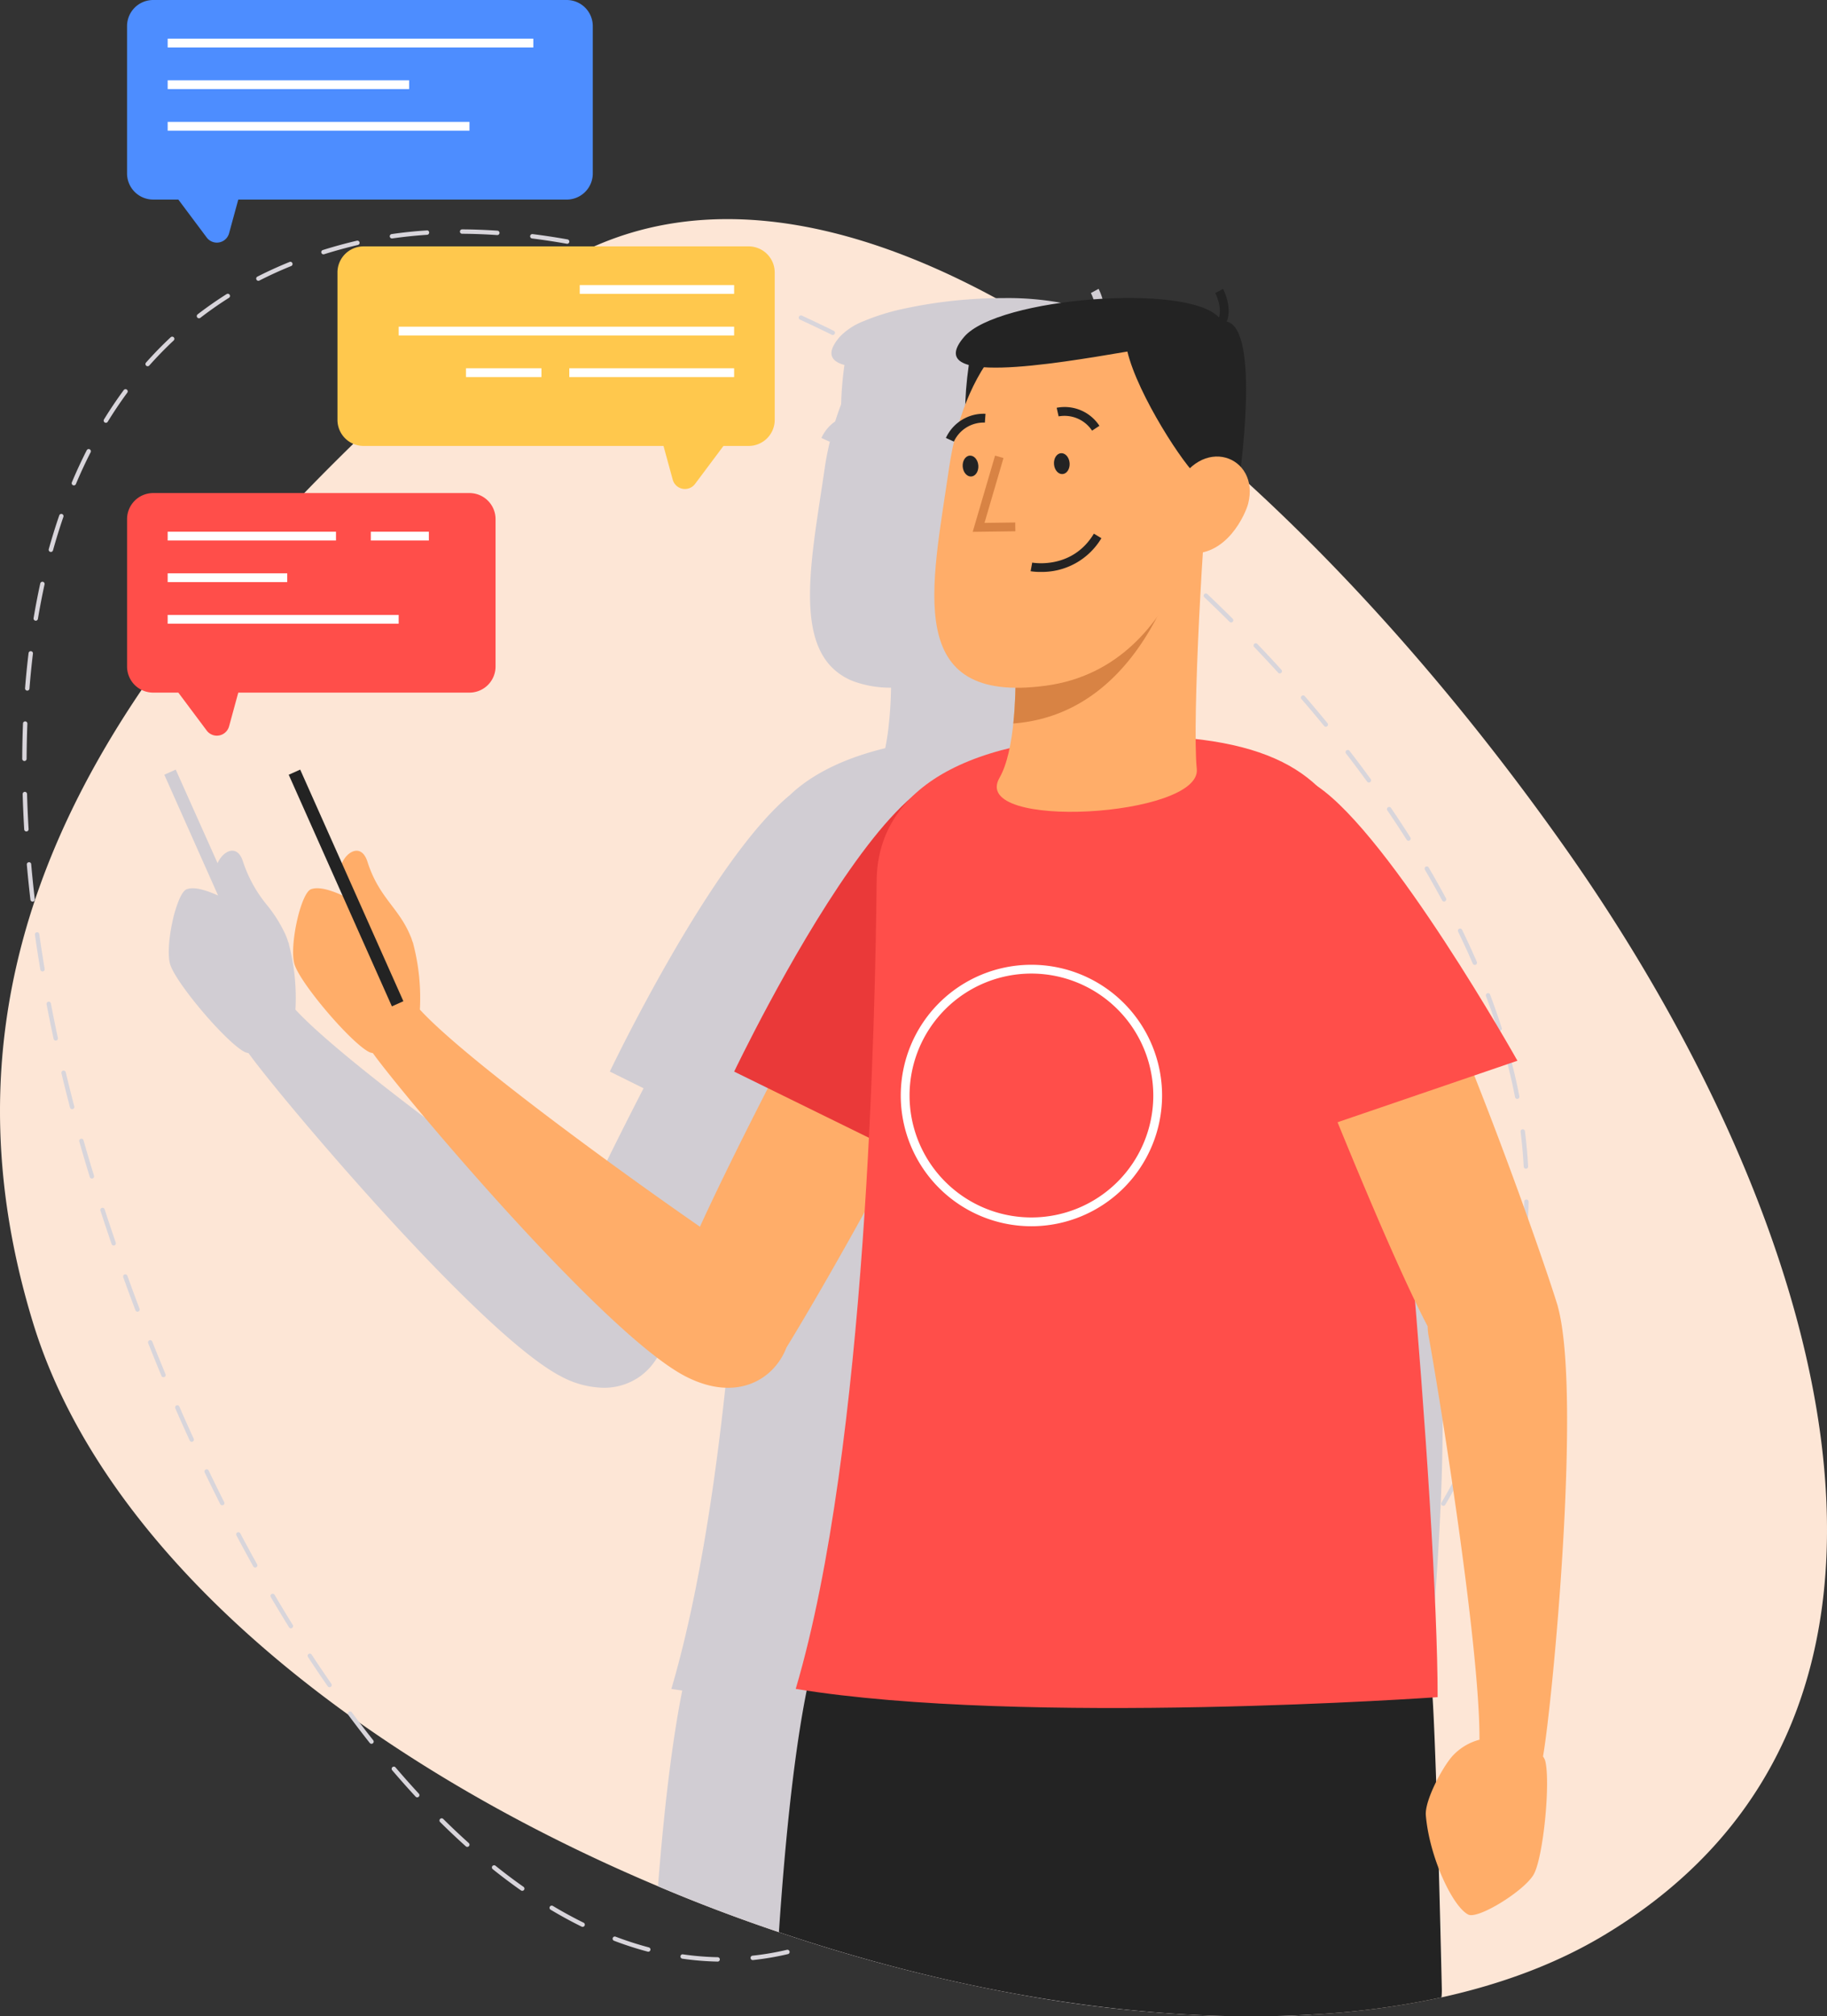 <svg id="Image" xmlns="http://www.w3.org/2000/svg" xmlns:xlink="http://www.w3.org/1999/xlink" width="519.785" height="573.31" viewBox="0 0 519.785 573.31">
  <rect x="0" y="0" width="519.785" height="573.31" fill="#333333" stroke="none"/>
  <defs>
    <clipPath id="clip-path">
      <path id="Clip_2" data-name="Clip 2" d="M0,0H519.784V511.009H0Z" transform="translate(0.001 0.991)" fill="none"/>
    </clipPath>
    <clipPath id="clip-path-2">
      <path id="Clip_9" data-name="Clip 9" d="M0,0H363.688V491.181H0Z" transform="translate(1.75 3.819)" fill="none"/>
    </clipPath>
    <clipPath id="clip-path-3">
      <path id="Clip_52" data-name="Clip 52" d="M0,573.31H519.785V0H0Z" fill="none"/>
    </clipPath>
  </defs>
  <g id="Group_3" data-name="Group 3" transform="translate(0 61.31)">
    <path id="Clip_2-2" data-name="Clip 2" d="M0,0H519.784V511.009H0Z" transform="translate(0.001 0.991)" fill="none"/>
    <g id="Group_3-2" data-name="Group 3" clip-path="url(#clip-path)">
      <path id="Fill_1" data-name="Fill 1" d="M456.45,487.879c-13.45,8.1-29.1,13.95-46.35,17.75a230.213,230.213,0,0,1-36.35,4.85c-46.7,2.85-100.4-5.9-152.15-23.4-11.6-3.9-23.1-8.25-34.4-13.05-84.15-35.4-157.3-93.2-177.8-160.2-37.45-122.3,42.95-210.25,136.05-290.95,37.75-32.75,86.95-28.05,137.85-.4a315.293,315.293,0,0,1,35.8,22.9c44.85,32.95,89.25,80.9,126.75,134.2,73.6,104.65,116.2,244.85,10.6,308.3" transform="translate(0.001 0.991)" fill="#fde6d6"/>
    </g>
  </g>
  <path id="Fill_6" data-name="Fill 6" d="M197.84,492.53h-.01a82.26,82.26,0,0,1-10.025-.825.621.621,0,0,1-.525-.7.6.6,0,0,1,.593-.539.706.706,0,0,1,.112.009,80.711,80.711,0,0,0,9.87.81.625.625,0,0,1-.015,1.25Zm10-.43a.627.627,0,0,1-.069-1.25,79.284,79.284,0,0,0,9.789-1.665.637.637,0,0,1,.152-.018.631.631,0,0,1,.526.957.606.606,0,0,1-.387.277,81.03,81.03,0,0,1-9.945,1.695A.291.291,0,0,1,207.84,492.1Zm-29.73-2.38a.826.826,0,0,1-.155-.02,96.3,96.3,0,0,1-9.575-3.09.621.621,0,0,1-.353-.33.611.611,0,0,1-.013-.475.62.62,0,0,1,.581-.4.614.614,0,0,1,.225.043,96.2,96.2,0,0,0,9.45,3.046.628.628,0,0,1,.385.295.607.607,0,0,1,.06.465A.619.619,0,0,1,178.11,489.72Zm49.185-2.155a.626.626,0,0,1-.21-1.215c1.472-.533,2.958-1.115,4.415-1.73l1.152-.488.009,0c1.2-.508,2.441-1.033,3.659-1.554a.636.636,0,0,1,.243-.048.624.624,0,0,1,.577.374.631.631,0,0,1,0,.488.6.6,0,0,1-.328.331c-1.586.679-3.211,1.371-4.83,2.055-1.534.644-3.039,1.233-4.475,1.75A.648.648,0,0,1,227.3,487.565Zm-67.86-4.91a.62.62,0,0,1-.28-.065c-2.973-1.463-5.943-3.083-8.83-4.815a.614.614,0,0,1-.283-.379.625.625,0,0,1,.928-.691c2.92,1.744,5.861,3.348,8.741,4.766a.624.624,0,0,1-.275,1.184Zm86.325-2.845a.626.626,0,0,1-.25-1.2c3.311-1.444,6.3-2.766,9.139-4.04a.626.626,0,0,1,.516,1.14c-3.286,1.47-6.281,2.793-9.156,4.045A.622.622,0,0,1,245.76,479.81Zm-103.505-7.4a.635.635,0,0,1-.355-.115c-2.711-1.905-5.415-3.937-8.035-6.04a.627.627,0,0,1-.1-.88.649.649,0,0,1,.494-.231.607.607,0,0,1,.386.136c2.695,2.158,5.376,4.173,7.969,5.99a.629.629,0,0,1,.26.406.621.621,0,0,1-.1.47A.631.631,0,0,1,142.255,472.41ZM264,471.635a.622.622,0,0,1-.564-.365.613.613,0,0,1-.019-.479.605.605,0,0,1,.324-.345c3.055-1.414,6.1-2.846,9.06-4.255a.639.639,0,0,1,.835.3.614.614,0,0,1,.026.473.626.626,0,0,1-.322.361c-2.867,1.368-5.837,2.759-9.08,4.255A.577.577,0,0,1,264,471.635ZM282.085,463a.625.625,0,0,1-.28-1.184c3.424-1.7,6.263-3.136,8.934-4.515a.6.6,0,0,1,.279-.068.64.64,0,0,1,.561.338.632.632,0,0,1-.27.845c-2.991,1.541-6,3.061-8.951,4.52A.618.618,0,0,1,282.085,463ZM126.62,459.915a.614.614,0,0,1-.415-.16c-2.48-2.223-4.938-4.542-7.305-6.895a.62.62,0,0,1,0-.886.61.61,0,0,1,.44-.184.624.624,0,0,1,.439.18c2.309,2.294,4.753,4.6,7.266,6.855a.625.625,0,0,1-.42,1.09Zm173.265-6.1a.623.623,0,0,1-.551-.325.632.632,0,0,1,.25-.85c2.98-1.605,5.927-3.232,8.761-4.835a.623.623,0,0,1,.307-.081.625.625,0,0,1,.308,1.171c-2.8,1.58-5.751,3.21-8.78,4.846A.63.63,0,0,1,299.885,453.815Zm-187.505-7.98a.63.63,0,0,1-.455-.2c-2.207-2.385-4.451-4.912-6.67-7.51a.637.637,0,0,1-.146-.465.6.6,0,0,1,.216-.415.641.641,0,0,1,.41-.149.609.609,0,0,1,.471.219c2.114,2.476,4.346,4.989,6.635,7.47a.625.625,0,0,1-.46,1.049Zm204.94-1.89a.626.626,0,0,1-.32-1.165c3.011-1.8,5.879-3.553,8.525-5.225a.657.657,0,0,1,.334-.092.626.626,0,0,1,.531.287.638.638,0,0,1-.2.865c-2.891,1.817-5.769,3.58-8.555,5.24A.618.618,0,0,1,317.32,443.945Zm16.934-10.69a.637.637,0,0,1-.519-.28.623.623,0,0,1,.175-.865c2.748-1.844,5.514-3.758,8.22-5.69a.6.6,0,0,1,.359-.118.63.63,0,0,1,.372,1.138c-2.693,1.921-5.471,3.842-8.256,5.71A.633.633,0,0,1,334.255,433.255ZM99.37,430.605a.636.636,0,0,1-.49-.235c-2.021-2.556-4.077-5.238-6.11-7.97a.615.615,0,0,1-.115-.463.625.625,0,0,1,.245-.411.639.639,0,0,1,.373-.12.632.632,0,0,1,.507.25c2.029,2.737,4.075,5.407,6.08,7.934a.625.625,0,0,1-.491,1.015ZM350.54,421.6a.611.611,0,0,1-.495-.245.623.623,0,0,1-.124-.464.616.616,0,0,1,.239-.41c2.752-2.115,5.383-4.208,7.82-6.22a.613.613,0,0,1,.4-.147.627.627,0,0,1,.4,1.107c-2.551,2.109-5.194,4.212-7.855,6.25A.611.611,0,0,1,350.54,421.6ZM87.435,414.52a.623.623,0,0,1-.515-.27c-1.9-2.726-3.786-5.525-5.615-8.321a.6.6,0,0,1-.094-.459.635.635,0,0,1,.274-.405.617.617,0,0,1,.335-.1.639.639,0,0,1,.53.284c1.76,2.689,3.643,5.476,5.6,8.285a.621.621,0,0,1,.1.47.614.614,0,0,1-.259.4A.624.624,0,0,1,87.435,414.52Zm278.535-5.685a.625.625,0,0,1-.419-1.09c2.517-2.257,4.972-4.551,7.294-6.82a.616.616,0,0,1,.434-.175.624.624,0,0,1,.627.634.615.615,0,0,1-.19.436c-2.342,2.286-4.808,4.592-7.331,6.854A.639.639,0,0,1,365.97,408.835ZM76.435,397.77a.633.633,0,0,1-.53-.3c-1.752-2.832-3.5-5.722-5.185-8.59a.633.633,0,0,1,.225-.859.608.608,0,0,1,.311-.085.636.636,0,0,1,.544.31c1.77,3.008,3.509,5.89,5.17,8.565a.624.624,0,0,1,.075.475.616.616,0,0,1-.28.384A.6.6,0,0,1,76.435,397.77Zm303.84-2.93a.627.627,0,0,1-.622-.6.617.617,0,0,1,.167-.449c2.249-2.411,4.478-4.922,6.625-7.465a.647.647,0,0,1,.485-.218.611.611,0,0,1,.4.143.627.627,0,0,1,.221.43.62.62,0,0,1-.147.455c-2.14,2.533-4.383,5.06-6.665,7.51A.631.631,0,0,1,380.275,394.84ZM66.285,380.495a.627.627,0,0,1-.545-.32c-1.572-2.819-3.184-5.785-4.79-8.816a.631.631,0,0,1-.047-.477.609.609,0,0,1,.3-.368.678.678,0,0,1,.293-.067.617.617,0,0,1,.552.327c1.719,3.23,3.283,6.105,4.781,8.79a.624.624,0,0,1-.24.85A.6.6,0,0,1,66.285,380.495Zm326.88-.945a.641.641,0,0,1-.38-.125.629.629,0,0,1-.121-.875c2.031-2.684,3.98-5.412,5.8-8.11a.633.633,0,0,1,.522-.277.624.624,0,0,1,.513.978c-1.845,2.748-3.807,5.5-5.829,8.165A.631.631,0,0,1,393.165,379.55Zm11.16-16.6a.614.614,0,0,1-.32-.086.621.621,0,0,1-.22-.855c1.716-2.9,3.34-5.843,4.825-8.744a.617.617,0,0,1,.84-.27.628.628,0,0,1,.275.84c-1.533,2.984-3.17,5.949-4.865,8.81A.621.621,0,0,1,404.325,362.95ZM56.9,362.79a.625.625,0,0,1-.56-.34c-1.539-3.057-3.031-6.085-4.435-9a.625.625,0,0,1,.3-.835.664.664,0,0,1,.275-.06.618.618,0,0,1,.561.351c1.551,3.22,3,6.157,4.42,8.979a.63.63,0,0,1,.037.479.618.618,0,0,1-.592.427Zm356.566-17.64a.6.6,0,0,1-.256-.055.623.623,0,0,1-.319-.82c1.3-2.956,2.556-6.067,3.73-9.245a.624.624,0,1,1,1.17.435c-1.139,3.1-2.4,6.229-3.755,9.31A.629.629,0,0,1,413.465,345.15Zm-365.251-.415a.624.624,0,0,1-.565-.365c-1.443-3.153-2.822-6.233-4.1-9.155a.634.634,0,0,1,.325-.825.646.646,0,0,1,.247-.049.63.63,0,0,1,.579.375c1.366,3.13,2.741,6.2,4.085,9.135a.62.62,0,0,1-.571.885Zm372.16-18.35a.606.606,0,0,1-.18-.025.625.625,0,0,1-.415-.779c.962-3.2,1.833-6.436,2.59-9.62a.624.624,0,0,1,.611-.481.691.691,0,0,1,.144.015.635.635,0,0,1,.465.755c-.779,3.258-1.659,6.519-2.615,9.69A.628.628,0,0,1,420.375,326.385Zm-380.18-.015a.622.622,0,0,1-.575-.384c-1.2-2.873-2.437-5.912-3.78-9.291a.624.624,0,0,1,.578-.854.632.632,0,0,1,.582.39c1.162,2.93,2.395,5.964,3.77,9.275a.618.618,0,0,1-.335.815A.586.586,0,0,1,40.195,326.37Zm-7.4-18.62a.617.617,0,0,1-.58-.405c-1.125-2.971-2.293-6.128-3.47-9.384a.63.63,0,0,1,.375-.805.655.655,0,0,1,.207-.034.626.626,0,0,1,.592.414c1.124,3.117,2.288,6.268,3.461,9.365a.627.627,0,0,1-.36.8A.592.592,0,0,1,32.8,307.75Zm392.225-.81a.849.849,0,0,1-.11-.01.63.63,0,0,1-.5-.725c.573-3.208,1.074-6.526,1.49-9.86a.629.629,0,0,1,.617-.55.572.572,0,0,1,.078.005.626.626,0,0,1,.544.7c-.413,3.333-.917,6.67-1.5,9.921A.627.627,0,0,1,425.02,306.94Zm-399-18.01a.624.624,0,0,1-.59-.419c-1.1-3.222-2.171-6.42-3.175-9.5a.625.625,0,0,1,.405-.786.629.629,0,0,1,.191-.03.622.622,0,0,1,.594.43c1.1,3.381,2.141,6.484,3.17,9.485a.633.633,0,0,1-.39.795A.737.737,0,0,1,26.02,288.93Zm401.455-1.84h-.04a.629.629,0,0,1-.581-.671c.236-3.345.392-6.7.465-9.959a.609.609,0,0,1,.64-.61.627.627,0,0,1,.61.64c-.074,3.316-.232,6.687-.47,10.02A.625.625,0,0,1,427.475,287.09Zm-407.65-17.2a.622.622,0,0,1-.595-.44l-.15-.485c-1.03-3.354-1.985-6.588-2.84-9.61a.621.621,0,0,1,.43-.769.684.684,0,0,1,.172-.022.611.611,0,0,1,.6.452c.929,3.259,1.885,6.486,2.84,9.59l.14.475a.609.609,0,0,1-.039.469.626.626,0,0,1-.371.311A.575.575,0,0,1,19.825,269.89Zm408.01-2.8H427.8a.629.629,0,0,1-.625-.595c-.172-3.3-.47-6.639-.885-9.921a.621.621,0,0,1,.54-.695l.064,0a.613.613,0,0,1,.635.542c.427,3.4.728,6.765.9,10.01A.628.628,0,0,1,427.835,267.09ZM14.2,250.155a.629.629,0,0,1-.6-.47c-.871-3.331-1.691-6.6-2.435-9.725a.628.628,0,0,1,.46-.755.615.615,0,0,1,.145-.017.631.631,0,0,1,.61.477c.846,3.519,1.641,6.694,2.43,9.706a.626.626,0,0,1-.445.765A.959.959,0,0,1,14.2,250.155Zm411.124-2.905a.62.62,0,0,1-.609-.509c-.624-3.205-1.366-6.475-2.2-9.72a.626.626,0,0,1,.45-.761.6.6,0,0,1,.151-.019.632.632,0,0,1,.608.469c.864,3.341,1.611,6.636,2.22,9.795a.625.625,0,0,1-.495.731A.5.5,0,0,1,425.325,247.25ZM9.545,230.67a.623.623,0,0,1-.61-.5c-.714-3.3-1.386-6.61-2-9.83a.607.607,0,0,1,.09-.463.622.622,0,0,1,.4-.266.527.527,0,0,1,.14-.019.624.624,0,0,1,.59.514c.631,3.3,1.3,6.6,1.994,9.8a.618.618,0,0,1-.48.74A.549.549,0,0,1,9.545,230.67Zm410.78-2.8a.62.62,0,0,1-.595-.429c-1-3.116-2.1-6.285-3.29-9.42a.628.628,0,0,1,.017-.48.613.613,0,0,1,.348-.325.57.57,0,0,1,.231-.049.626.626,0,0,1,.574.409c1.177,3.105,2.291,6.294,3.31,9.48a.628.628,0,0,1-.039.48.62.62,0,0,1-.366.311A.655.655,0,0,1,420.325,227.875ZM5.77,211a.629.629,0,0,1-.615-.525c-.555-3.287-1.072-6.623-1.535-9.915a.622.622,0,0,1,.53-.7.551.551,0,0,1,.094-.008.632.632,0,0,1,.611.537c.454,3.216.969,6.542,1.53,9.886a.611.611,0,0,1-.1.465.627.627,0,0,1-.4.255l-.015,0A.7.7,0,0,1,5.77,211Zm407.495-1.85a.632.632,0,0,1-.575-.374c-1.308-3.019-2.711-6.073-4.17-9.076a.625.625,0,0,1,.29-.834.6.6,0,0,1,.274-.066.634.634,0,0,1,.562.35c1.459,3.008,2.87,6.078,4.195,9.125a.629.629,0,0,1-.325.825A.723.723,0,0,1,413.265,209.145ZM2.955,191.155a.622.622,0,0,1-.62-.554c-.373-3.188-.718-6.546-1.024-9.98a.626.626,0,0,1,.564-.68c.025,0,.049,0,.072,0a.585.585,0,0,1,.608.568c.28,3.188.623,6.538,1.02,9.955a.613.613,0,0,1-.129.455.626.626,0,0,1-.421.235A.369.369,0,0,1,2.955,191.155Zm401.566-.024a.628.628,0,0,1-.55-.33c-1.57-2.917-3.217-5.849-4.9-8.715a.637.637,0,0,1,.225-.855.59.59,0,0,1,.312-.088.632.632,0,0,1,.543.314c1.711,2.921,3.364,5.867,4.915,8.754a.627.627,0,0,1-.55.921ZM394.4,173.84a.625.625,0,0,1-.53-.291c-1.744-2.75-3.593-5.559-5.494-8.349a.633.633,0,0,1,.165-.87.605.605,0,0,1,.349-.109.632.632,0,0,1,.522.273c1.918,2.817,3.774,5.638,5.515,8.385a.622.622,0,0,1-.526.96ZM1.225,171.2H1.19a.628.628,0,0,1-.625-.59c-.2-3.458-.352-6.832-.44-10.03a.626.626,0,0,1,.169-.449.617.617,0,0,1,.435-.2H.75a.632.632,0,0,1,.625.61c.089,3.2.237,6.566.44,9.99A.637.637,0,0,1,1.225,171.2Zm381.9-13.915a.609.609,0,0,1-.5-.256c-2.024-2.775-4.044-5.467-6-8a.632.632,0,0,1,.115-.879.618.618,0,0,1,.875.114c1.95,2.517,3.978,5.219,6.025,8.031a.627.627,0,0,1-.135.869A.617.617,0,0,1,383.125,157.28ZM.625,151.165a.634.634,0,0,1-.625-.63c.015-3.331.089-6.708.22-10.035a.61.61,0,0,1,.607-.6H.87a.625.625,0,0,1,.435.2.617.617,0,0,1,.164.448c-.131,3.313-.2,6.674-.22,9.99A.626.626,0,0,1,.625,151.165Zm370.246-9.74a.631.631,0,0,1-.485-.23c-2.1-2.561-4.264-5.137-6.44-7.655a.613.613,0,0,1-.149-.452.621.621,0,0,1,.219-.428.609.609,0,0,1,.4-.153.629.629,0,0,1,.476.218c2.223,2.572,4.4,5.156,6.46,7.681a.613.613,0,0,1,.139.454.627.627,0,0,1-.624.566ZM1.435,131.15H1.385a.63.63,0,0,1-.575-.67c.264-3.358.6-6.721,1-10a.61.61,0,0,1,.639-.546l.056,0a.614.614,0,0,1,.414.23.626.626,0,0,1,.13.465c-.394,3.284-.727,6.628-.99,9.94A.618.618,0,0,1,1.435,131.15Zm356.335-4.89a.623.623,0,0,1-.46-.205c-2.315-2.542-4.611-5-6.825-7.32a.631.631,0,0,1,.02-.88.646.646,0,0,1,.438-.174.607.607,0,0,1,.446.194c2.227,2.324,4.53,4.794,6.845,7.34a.615.615,0,0,1-.045.88A.6.6,0,0,1,357.77,126.26Zm-13.84-14.49a.6.6,0,0,1-.439-.185c-2.335-2.324-4.748-4.673-7.17-6.98a.625.625,0,0,1,.433-1.077.606.606,0,0,1,.426.172c2.421,2.3,4.84,4.66,7.19,7a.623.623,0,0,1,0,.885A.6.6,0,0,1,343.93,111.77Zm-340.079-.5a.689.689,0,0,1-.089-.008l-.016,0a.621.621,0,0,1-.51-.72c.552-3.306,1.192-6.624,1.9-9.86a.629.629,0,0,1,.621-.491.662.662,0,0,1,.123.012.626.626,0,0,1,.475.745c-.692,3.162-1.328,6.459-1.89,9.8A.629.629,0,0,1,3.85,111.275ZM329.415,97.95a.613.613,0,0,1-.42-.165c-2.491-2.263-5.016-4.507-7.505-6.67a.605.605,0,0,1-.212-.419.627.627,0,0,1,.151-.462.608.608,0,0,1,.464-.213.645.645,0,0,1,.416.153c2.376,2.061,4.838,4.248,7.525,6.685a.627.627,0,0,1-.419,1.09ZM8.16,91.72a.618.618,0,0,1-.17-.02.632.632,0,0,1-.436-.775c.927-3.312,1.929-6.54,2.981-9.595a.641.641,0,0,1,.592-.427.577.577,0,0,1,.2.037.634.634,0,0,1,.39.8c-1.064,3.089-2.06,6.3-2.96,9.53A.621.621,0,0,1,8.16,91.72Zm306.085-6.95a.635.635,0,0,1-.4-.14c-2.567-2.134-5.183-4.258-7.775-6.314a.622.622,0,0,1-.1-.876.632.632,0,0,1,.492-.234.62.62,0,0,1,.383.13c2.649,2.1,5.274,4.229,7.8,6.33a.623.623,0,0,1-.4,1.105ZM14.7,72.8a.67.67,0,0,1-.24-.045.626.626,0,0,1-.339-.345.615.615,0,0,1,0-.475c1.3-3.1,2.725-6.17,4.23-9.12a.625.625,0,1,1,1.115.565c-1.481,2.9-2.893,5.944-4.195,9.04A.619.619,0,0,1,14.7,72.8Zm283.845-.5a.63.63,0,0,1-.375-.124c-2.81-2.124-5.512-4.126-8.03-5.951a.624.624,0,0,1-.25-.408.613.613,0,0,1,.111-.461.62.62,0,0,1,.875-.14c2.612,1.889,5.32,3.9,8.05,5.965a.622.622,0,0,1-.38,1.119Zm-16.2-11.724a.649.649,0,0,1-.355-.111c-2.665-1.841-5.457-3.723-8.3-5.594a.623.623,0,0,1-.18-.865.636.636,0,0,1,.528-.278.624.624,0,0,1,.337.1c2.763,1.817,5.562,3.7,8.32,5.6a.631.631,0,0,1,.265.408.613.613,0,0,1-.1.462A.639.639,0,0,1,282.335,60.585ZM23.8,55a.618.618,0,0,1-.329-.1.63.63,0,0,1-.205-.86c1.75-2.847,3.64-5.655,5.62-8.345a.633.633,0,0,1,.506-.249.626.626,0,0,1,.37.12.617.617,0,0,1,.13.869c-1.955,2.658-3.826,5.438-5.56,8.26A.607.607,0,0,1,23.8,55Zm241.785-5.421a.625.625,0,0,1-.329-.095c-2.778-1.735-5.654-3.483-8.546-5.195a.62.62,0,0,1-.291-.387.608.608,0,0,1,.071-.468.6.6,0,0,1,.531-.311.63.63,0,0,1,.324.091c2.853,1.687,5.738,3.44,8.575,5.21a.631.631,0,0,1,.194.865A.624.624,0,0,1,265.585,49.575Zm-17.249-10.21a.619.619,0,0,1-.305-.08c-2.858-1.6-5.815-3.2-8.79-4.77a.627.627,0,0,1-.265-.845.636.636,0,0,1,.56-.336.609.609,0,0,1,.286.071c2.949,1.555,5.917,3.167,8.82,4.79a.627.627,0,0,1,.3.377.613.613,0,0,1-.057.472A.624.624,0,0,1,248.335,39.365Zm-212.65-.45a.63.63,0,0,1-.623-.58.628.628,0,0,1,.158-.461c2.231-2.513,4.593-4.936,7.02-7.2a.615.615,0,0,1,.427-.171.627.627,0,0,1,.624.646.617.617,0,0,1-.2.435c-2.413,2.263-4.748,4.659-6.94,7.121A.605.605,0,0,1,35.685,38.915ZM230.6,30.035a.617.617,0,0,1-.275-.065c-3.018-1.489-6.056-2.935-9.031-4.3a.628.628,0,0,1,.265-1.2.616.616,0,0,1,.26.058c2.907,1.336,5.955,2.788,9.059,4.315a.627.627,0,0,1-.28,1.19ZM50.29,25.28a.616.616,0,0,1-.495-.24.628.628,0,0,1,.115-.88c2.648-2.038,5.422-3.974,8.245-5.755a.64.64,0,0,1,.334-.094.622.622,0,0,1,.611.764.613.613,0,0,1-.275.385c-2.8,1.77-5.543,3.686-8.155,5.7A.624.624,0,0,1,50.29,25.28Zm162.1-3.605a.629.629,0,0,1-.245-.049c-3.162-1.344-6.28-2.611-9.265-3.766a.627.627,0,0,1-.355-.81.632.632,0,0,1,.59-.393.651.651,0,0,1,.22.039c3.021,1.169,6.15,2.441,9.3,3.78a.624.624,0,0,1,.335.82A.636.636,0,0,1,212.39,21.675Zm-145.2-7.05a.618.618,0,0,1-.555-.345.63.63,0,0,1,.274-.841c2.96-1.507,6.039-2.91,9.15-4.17a.563.563,0,0,1,.234-.05.629.629,0,0,1,.231,1.21c-3.072,1.242-6.117,2.63-9.05,4.125A.651.651,0,0,1,67.19,14.625Zm126.519-.2a.611.611,0,0,1-.21-.035c-3.046-1.075-6.237-2.133-9.485-3.145a.628.628,0,0,1-.371-.313.606.606,0,0,1-.039-.467.622.622,0,0,1,.59-.441.59.59,0,0,1,.189.031c3.106.963,6.312,2.024,9.53,3.155a.629.629,0,0,1,.359.322.619.619,0,0,1,.026.478A.625.625,0,0,1,193.71,14.43ZM174.575,8.48a.6.6,0,0,1-.165-.02c-3.2-.866-6.458-1.673-9.695-2.4a.618.618,0,0,1-.392-.275.629.629,0,0,1-.083-.474.6.6,0,0,1,.6-.487.675.675,0,0,1,.148.017c3.211.721,6.493,1.532,9.755,2.41a.626.626,0,0,1-.166,1.229ZM85.705,7.1a.622.622,0,0,1-.595-.44.618.618,0,0,1,.41-.78C88.653,4.89,91.915,4,95.215,3.225a.607.607,0,0,1,.142-.017.626.626,0,0,1,.608.482.613.613,0,0,1-.077.47.626.626,0,0,1-.388.279c-3.257.764-6.488,1.65-9.6,2.631A.634.634,0,0,1,85.705,7.1Zm69.33-3a.691.691,0,0,1-.11-.011c-3.212-.576-6.533-1.081-9.87-1.5a.631.631,0,0,1-.419-.238.623.623,0,0,1,.51-1.005l.064,0c3.257.406,6.6.914,9.935,1.51a.627.627,0,0,1,.5.724A.626.626,0,0,1,155.035,4.1Zm-49.84-1.516a.625.625,0,0,1-.5-1,.621.621,0,0,1,.412-.244C108.313.873,111.68.522,115.11.3a.636.636,0,0,1,.1-.009.586.586,0,0,1,.562.594.617.617,0,0,1-.58.66c-3.351.223-6.685.572-9.91,1.035A.5.5,0,0,1,105.195,2.585Zm29.97-.959h-.045c-3.326-.229-6.677-.355-9.959-.375a.619.619,0,0,1-.625-.625A.625.625,0,0,1,125.16,0c3.313.02,6.694.146,10.049.375a.633.633,0,0,1,.581.67A.631.631,0,0,1,135.165,1.625Z" transform="translate(6.32 65.217)" fill="#d8d5db"/>
  <g id="Group_10" data-name="Group 10" transform="translate(45 78.31)">
    <path id="Clip_9-2" data-name="Clip 9" d="M0,0H363.688V491.181H0Z" transform="translate(1.75 3.819)" fill="none"/>
    <g id="Group_10-2" data-name="Group 10" clip-path="url(#clip-path-2)">
      <path id="Fill_8" data-name="Fill 8" d="M309.218,491.181h0a375.676,375.676,0,0,1-66.054-6.222A477.963,477.963,0,0,1,174.85,467.25c-11.71-3.937-23.283-8.328-34.4-13.05,1.817-23.125,4.139-41.848,6.9-55.651l-.2-.027c-.962-.138-1.957-.281-2.9-.423,9.21-31.2,15.805-76.836,19.6-135.65C154,280.338,145.7,294.4,141.6,301a17.946,17.946,0,0,1-6.164,8.158,17.625,17.625,0,0,1-10.468,3.306A26.585,26.585,0,0,1,113,309.3c-12.377-6.336-33.981-28.451-49.926-45.888C44.9,243.536,28.4,223.53,23.95,217.3a4.013,4.013,0,0,1-1.25-.4c-2.457-1.332-7.179-5.9-12.031-11.644-3.88-4.592-8.3-10.525-9.068-13.406-.644-2.437-.342-7.221.768-12.188a34.662,34.662,0,0,1,1.84-5.981c.741-1.715,1.5-2.746,2.192-2.981a5.162,5.162,0,0,1,1.7-.261c1.75,0,4.038.655,7.2,2.061L0,138.15l3.25-1.45,11.9,26.6c.926-2.089,2.644-3.548,4.176-3.548.951,0,2.256.546,3.074,3.148a38.061,38.061,0,0,0,6.856,12.366A39.243,39.243,0,0,1,34.2,183.05c.219.437.419.9.65,1.5.066.165.133.376.2.581.034.108.068.216.1.319a1.793,1.793,0,0,0,.135.343c.035.074.075.158.114.257a.975.975,0,0,1,.05.35,60.209,60.209,0,0,1,1.85,18.55.282.282,0,0,0,.055.041c.026.016.046.028.046.059,5.561,6.025,17.807,16.267,35.412,29.619,13.377,10.145,29.9,22.1,44.187,31.982,4.8-10.471,11.492-24.078,19.35-39.35l-9.6-4.75.011-.024c.76-1.583,7.692-15.933,17.09-32.257,5.784-10.048,11.344-18.838,16.524-26.127,6.475-9.111,12.372-15.887,17.527-20.141,6.338-6.039,15.489-10.547,27.2-13.4a66.883,66.883,0,0,0,1.05-7.1c.348-3.189.55-6.588.6-10.1a30.371,30.371,0,0,1-10.733-1.836,17.333,17.333,0,0,1-6.969-4.888c-8.172-9.623-5.319-28.332-2.3-48.139.366-2.4.744-4.882,1.1-7.337.436-3.1,1.057-5.9,1.55-8a1.084,1.084,0,0,1-.075.125,1.085,1.085,0,0,0-.075.125l-2.3-1.05a11.352,11.352,0,0,1,3.9-4.7c.616-1.9,1.156-3.446,1.7-4.85a98.188,98.188,0,0,1,.95-11.2c-2.025-.55-3.232-1.421-3.588-2.588-.422-1.386.348-3.224,2.288-5.463a18.825,18.825,0,0,1,6.754-4.411A63.354,63.354,0,0,1,209.706,5.8,134.215,134.215,0,0,1,236.55,2.65c.837-.016,1.677-.024,2.5-.024A83.862,83.862,0,0,1,255,3.95c4.749.955,8,2.368,9.649,4.2.772-2.512-.374-5.768-1.05-6.951L265.8,0l.013.025c.418.816,2.442,5.079,1.237,8.925a1,1,0,0,1-.072.117.947.947,0,0,0-.128.233c1.813.4,3.2,2.183,4.118,5.313A45.412,45.412,0,0,1,272.35,25.55,179,179,0,0,1,270.9,50.7a9.626,9.626,0,0,1,2.263,4.431,12.677,12.677,0,0,1-.213,5.969,24.286,24.286,0,0,1-3.519,6.994,20.1,20.1,0,0,1-3.9,4.151A13.79,13.79,0,0,1,260.1,74.9c-1.1,16.423-2.154,39.211-2.05,53.1a80.782,80.782,0,0,1,20.457,4.732A42.982,42.982,0,0,1,292.4,141.25a.258.258,0,0,0,.075.051.262.262,0,0,1,.075.05c4.8,3.216,10.788,9.325,17.794,18.159,5.6,7.066,11.871,15.882,18.624,26.2,11.5,17.572,20.541,33.628,20.631,33.788l-12.3,4.2c11.3,28.444,21.042,56.728,23.75,65.55v.1c1.245,4.557,2.059,11.491,2.42,20.61.316,7.982.288,17.673-.083,28.8-.837,25.115-3.1,49.374-4.037,58.638-1.017,9.559-1.9,16.626-2.5,19.9.067.117.146.23.223.34a2.2,2.2,0,0,1,.377.709c.757,2.709.765,9.3.018,16.788-.6,5.989-1.782,13.288-3.319,15.813-1.2,2-4.419,4.823-8.4,7.371-3.944,2.523-7.533,4.091-9.364,4.091a1.849,1.849,0,0,1-.835-.163c-1.253-.651-2.709-2.265-4.212-4.669a50.9,50.9,0,0,1-4.137-8.532c.109,4.384.217,8.787.323,13.1l.02.832.005.205c.179,7.267.348,14.131.5,20.218a21.617,21.617,0,0,1-1.05,7.25C321.228,491,315.246,491.181,309.218,491.181Zm17.669-90.73c-.005,0-.556,0-1.486.1.314,4.761.647,12.387,1.049,24a40.121,40.121,0,0,1,4.5-7.249,15.628,15.628,0,0,1,7.85-4.75c0-4.24-.259-9.618-.75-15.55-2.82-35.2-12.445-92.3-13.8-99.7a12.572,12.572,0,0,1-.169-1.733v-.012c-.009-.182-.018-.37-.031-.555-1.086-2.03-2.264-4.37-3.6-7.151,3.774,45.519,6.167,86.229,6.4,108.9.049,1.3.049,2.52.049,3.7h-.013Z" transform="translate(1.75 3.819)" fill="#d1cdd3"/>
    </g>
  </g>
  <path id="Fill_11" data-name="Fill 11" d="M196.711,33.675l-32.6-21.27s-32.4,59.615-48.37,94.5C91.461,90.085,48.761,58.95,36.156,45.27c-.035-.035-.07-.055-.1-.09a60.75,60.75,0,0,0-1.84-18.54,3.634,3.634,0,0,0-.08-.36c-.07-.225-.165-.405-.24-.62-.1-.28-.19-.635-.29-.875-.265-.645-.47-1.115-.655-1.52C29.6,15.91,24.286,12.97,21.156,3.15c-2.18-6.855-8.465-1.105-7.845,3.84,0,0,.935,3.21,1.99,6.3-4.155-1.98-7.745-3.18-10.165-2.365C2.206,11.91-1.069,26.78.336,32.1c1.38,5.23,15.75,22.14,21.13,25.05a3.741,3.741,0,0,0,1.22.39c8.675,12.115,66.025,80.22,89.08,91.98,14.28,7.285,25.005,1.01,28.59-8.27,10.9-17.695,43.885-75.285,56.355-107.57" transform="translate(83.395 241.895)" fill="#ffad69"/>
  <path id="Fill_13" data-name="Fill 13" d="M75.67,18.335C80.61,43.185,60.75,113.9,60.75,113.9L0,84.085S62.64-47.22,75.67,18.335" transform="translate(208.872 220.61)" fill="#ea3939"/>
  <path id="Fill_15" data-name="Fill 15" d="M188.6,89.5a19.268,19.268,0,0,1-.1,2.4,230.215,230.215,0,0,1-36.35,4.85C105.45,99.6,51.75,90.85,0,73.35,1.8,46.65,4.6,18.8,8.9,0L152,2.85l11.2.25,21.3.4,1.25.05c1,11.4,2.2,57.55,2.85,85.95" transform="translate(221.601 476.029)" fill="#232323"/>
  <path id="Fill_17" data-name="Fill 17" d="M102.085.123C141.355,1.418,154.63,14.673,161.4,37.6c7.685,26.03,21.225,183.25,21.225,235.785,0,0-117.52,8.325-182.625-2.345C20.41,202.088,22.62,78.1,23.03,41.168c.3-27.715,29.27-42.69,79.055-41.045" transform="translate(226.383 209.174)" fill="#ff4e4a"/>
  <path id="Fill_19" data-name="Fill 19" d="M19.28,49.462c-3.87-2.91-24.05-.27-18.235-41.355C3.16-6.883,17.24,3.122,27.2,5.122s3.63,45.08,3.63,45.08Z" transform="translate(274.593 95.545)" fill="#232323"/>
  <path id="Fill_21" data-name="Fill 21" d="M60.541,0c-1.675,10.89-5.025,69.81-3.63,83.49S-7.874,101.085.781,86,3.3,20.94,3.3,20.94Z" transform="translate(283.576 135.165)" fill="#ffad69"/>
  <path id="Fill_23" data-name="Fill 23" d="M52.655,0,0,19.28S3.555,48.4,1.41,68.89c40.15-3.1,50.455-53.815,51.135-63.58.11-1.84.165-3.615.11-5.31" transform="translate(286.879 136.831)" fill="#d88344"/>
  <path id="Fill_25" data-name="Fill 25" d="M4.16,47.537C-.72,81.172-9,114.707,31.765,109.187s47.11-57.8,46.99-67.655c-.635-52.615-65-60.135-74.6,6.005" transform="translate(265.814 85.775)" fill="#ffad69"/>
  <path id="Fill_27" data-name="Fill 27" d="M77.028,9.265c.05-.13.16-.22.205-.35C78.558,4.79,76.118.195,76.013,0l-2.2,1.185c.02.04,2.02,3.845,1.04,6.94-8.93-9.865-62.875-5.66-72.47,5.485-12.19,14.16,25.3,7.775,46.425,4.2,2.96,12.37,16.37,32.855,20.235,35.765L80.6,54.32S86.9,11.435,77.028,9.265" transform="translate(271.937 82.146)" fill="#232323"/>
  <path id="Fill_29" data-name="Fill 29" d="M79.23,243.68c2.59-14.39,11.12-102.785,4.215-127.915-.01-.04,0-.08-.015-.125C78.61,99.91,54.675,32.1,37.345,0L0,10.96S31.255,92.53,46.41,121.38a17.863,17.863,0,0,0,.195,2.335c2.23,11.9,14.69,87.4,14.55,115.215a15.872,15.872,0,0,0-7.805,4.77c-2.845,3.25-7.805,12.585-7.455,16.725.995,11.815,7.56,25.89,12.055,28.215,2.75,1.42,15.71-6.565,18.555-11.27,2.8-4.63,4.96-26.715,3.31-32.6a4.739,4.739,0,0,0-.585-1.085" transform="translate(359.758 255.734)" fill="#ffad69"/>
  <path id="Fill_31" data-name="Fill 31" d="M26.656,6.38C47.721,20.46,83.681,84.5,83.681,84.5L19.646,106.38s-48.56-137.14,7.01-100" transform="translate(348.032 217.106)" fill="#ff4e4a"/>
  <path id="Fill_33" data-name="Fill 33" d="M4.723,2.791c.13,1.64-.755,3.045-1.985,3.145S.408,4.786.278,3.146,1.033.1,2.263.006s2.325,1.145,2.46,2.785" transform="translate(299.585 128.857)" fill="#232323"/>
  <path id="Fill_35" data-name="Fill 35" d="M4.723,2.791c.13,1.64-.755,3.045-1.985,3.145S.408,4.786.278,3.151,1.033.1,2.263.006s2.33,1.145,2.46,2.785" transform="translate(273.613 129.545)" fill="#232323"/>
  <path id="Fill_37" data-name="Fill 37" d="M10.065,6.7A9.407,9.407,0,0,0,.55,2.644L0,.2a11.824,11.824,0,0,1,12.16,5.13Z" transform="translate(300.629 115.747)" fill="#232323"/>
  <path id="Fill_39" data-name="Fill 39" d="M2.27,7.916,0,6.876A11.806,11.806,0,0,1,11.265.011l-.175,2.5a9.345,9.345,0,0,0-8.82,5.41" transform="translate(269.11 117.645)" fill="#232323"/>
  <path id="Fill_41" data-name="Fill 41" d="M2.75,10.88A16.447,16.447,0,0,1,0,10.685L.455,8.23C.915,8.315,11.89,10.175,18,0l2.14,1.29a19.691,19.691,0,0,1-17.4,9.59" transform="translate(293.211 151.736)" fill="#232323"/>
  <path id="Fill_43" data-name="Fill 43" d="M0,21.68,6.36,0,8.755.7,3.35,19.135,12.1,19.02l.035,2.5Z" transform="translate(276.739 129.542)" fill="#d88344"/>
  <path id="Fill_45" data-name="Fill 45" d="M32.62,65.855l-3.27,1.46L0,1.46,3.265,0Z" transform="translate(82.142 218.827)" fill="#232323"/>
  <path id="Fill_47" data-name="Fill 47" d="M4.095,9.641c-3.685,8.3-8.3,16.33,3.27,17.82s16.945-11.49,17.6-14.035c3.5-13.57-13.63-20.1-20.87-3.785" transform="translate(330.135 129.805)" fill="#ffad69"/>
  <path id="Fill_49" data-name="Fill 49" d="M125.08,0H7.425A7.422,7.422,0,0,0,0,7.42V49.315A7.426,7.426,0,0,0,7.425,56.74H14.59l8.08,10.8a3.6,3.6,0,0,0,6.355-1.205l2.62-9.59H125.08a7.422,7.422,0,0,0,7.42-7.425V7.42A7.417,7.417,0,0,0,125.08,0" transform="translate(36.146 0.002)" fill="#4d8dff"/>
  <path id="Clip_52-2" data-name="Clip 52" d="M0,573.31H519.785V0H0Z" fill="none"/>
  <g id="Mask_Group_2" data-name="Mask Group 2" clip-path="url(#clip-path-3)">
    <path id="Fill_51" data-name="Fill 51" d="M0,3.75H104.025V1.25H0Z" transform="translate(47.705 9.745)" fill="#fff"/>
    <path id="Fill_53" data-name="Fill 53" d="M0,3.75H68.69V1.25H0Z" transform="translate(47.705 21.575)" fill="#fff"/>
    <path id="Fill_54" data-name="Fill 54" d="M0,3.75H85.86V1.25H0Z" transform="translate(47.705 33.405)" fill="#fff"/>
    <path id="Fill_55" data-name="Fill 55" d="M97.415,0h-90A7.421,7.421,0,0,0,0,7.42V49.315A7.422,7.422,0,0,0,7.42,56.74h7.165l8.08,10.8A3.6,3.6,0,0,0,29.02,66.33l2.62-9.59H97.415a7.422,7.422,0,0,0,7.42-7.425V7.42A7.421,7.421,0,0,0,97.415,0" transform="translate(36.151 140.193)" fill="#ff4e4a"/>
    <path id="Fill_56" data-name="Fill 56" d="M0,3.75H47.885V1.25H0Z" transform="translate(47.705 149.935)" fill="#fff"/>
    <path id="Fill_57" data-name="Fill 57" d="M0,3.75H16.51V1.25H0Z" transform="translate(105.5 149.935)" fill="#fff"/>
    <path id="Fill_58" data-name="Fill 58" d="M0,3.75H34.015V1.25H0Z" transform="translate(47.705 161.765)" fill="#fff"/>
    <path id="Fill_59" data-name="Fill 59" d="M0,3.75H65.715V1.25H0Z" transform="translate(47.705 173.595)" fill="#fff"/>
    <path id="Fill_60" data-name="Fill 60" d="M7.42,0H116.99A7.42,7.42,0,0,1,124.4,7.42v41.9a7.42,7.42,0,0,1-7.415,7.42h-7.17l-8.08,10.8a3.6,3.6,0,0,1-6.35-1.21l-2.625-9.59H7.42A7.421,7.421,0,0,1,0,49.32V7.42A7.421,7.421,0,0,1,7.42,0" transform="translate(96.008 70.058)" fill="#ffc84d"/>
    <path id="Fill_61" data-name="Fill 61" d="M0,3.75H43.92V1.25H0Z" transform="translate(164.94 79.8)" fill="#fff"/>
    <path id="Fill_62" data-name="Fill 62" d="M0,3.75H95.435V1.25H0Z" transform="translate(113.425 91.635)" fill="#fff"/>
    <path id="Fill_63" data-name="Fill 63" d="M0,3.75H46.89V1.25H0Z" transform="translate(161.97 103.465)" fill="#fff"/>
    <path id="Fill_64" data-name="Fill 64" d="M0,3.75H21.465V1.25H0Z" transform="translate(132.575 103.465)" fill="#fff"/>
    <path id="Fill_65" data-name="Fill 65" d="M37.17,74.345A37.173,37.173,0,1,1,74.345,37.17,37.215,37.215,0,0,1,37.17,74.345Zm0-71.845A34.672,34.672,0,1,0,71.845,37.17,34.709,34.709,0,0,0,37.17,2.5Z" transform="translate(256.268 274.32)" fill="#fff"/>
  </g>
</svg>

